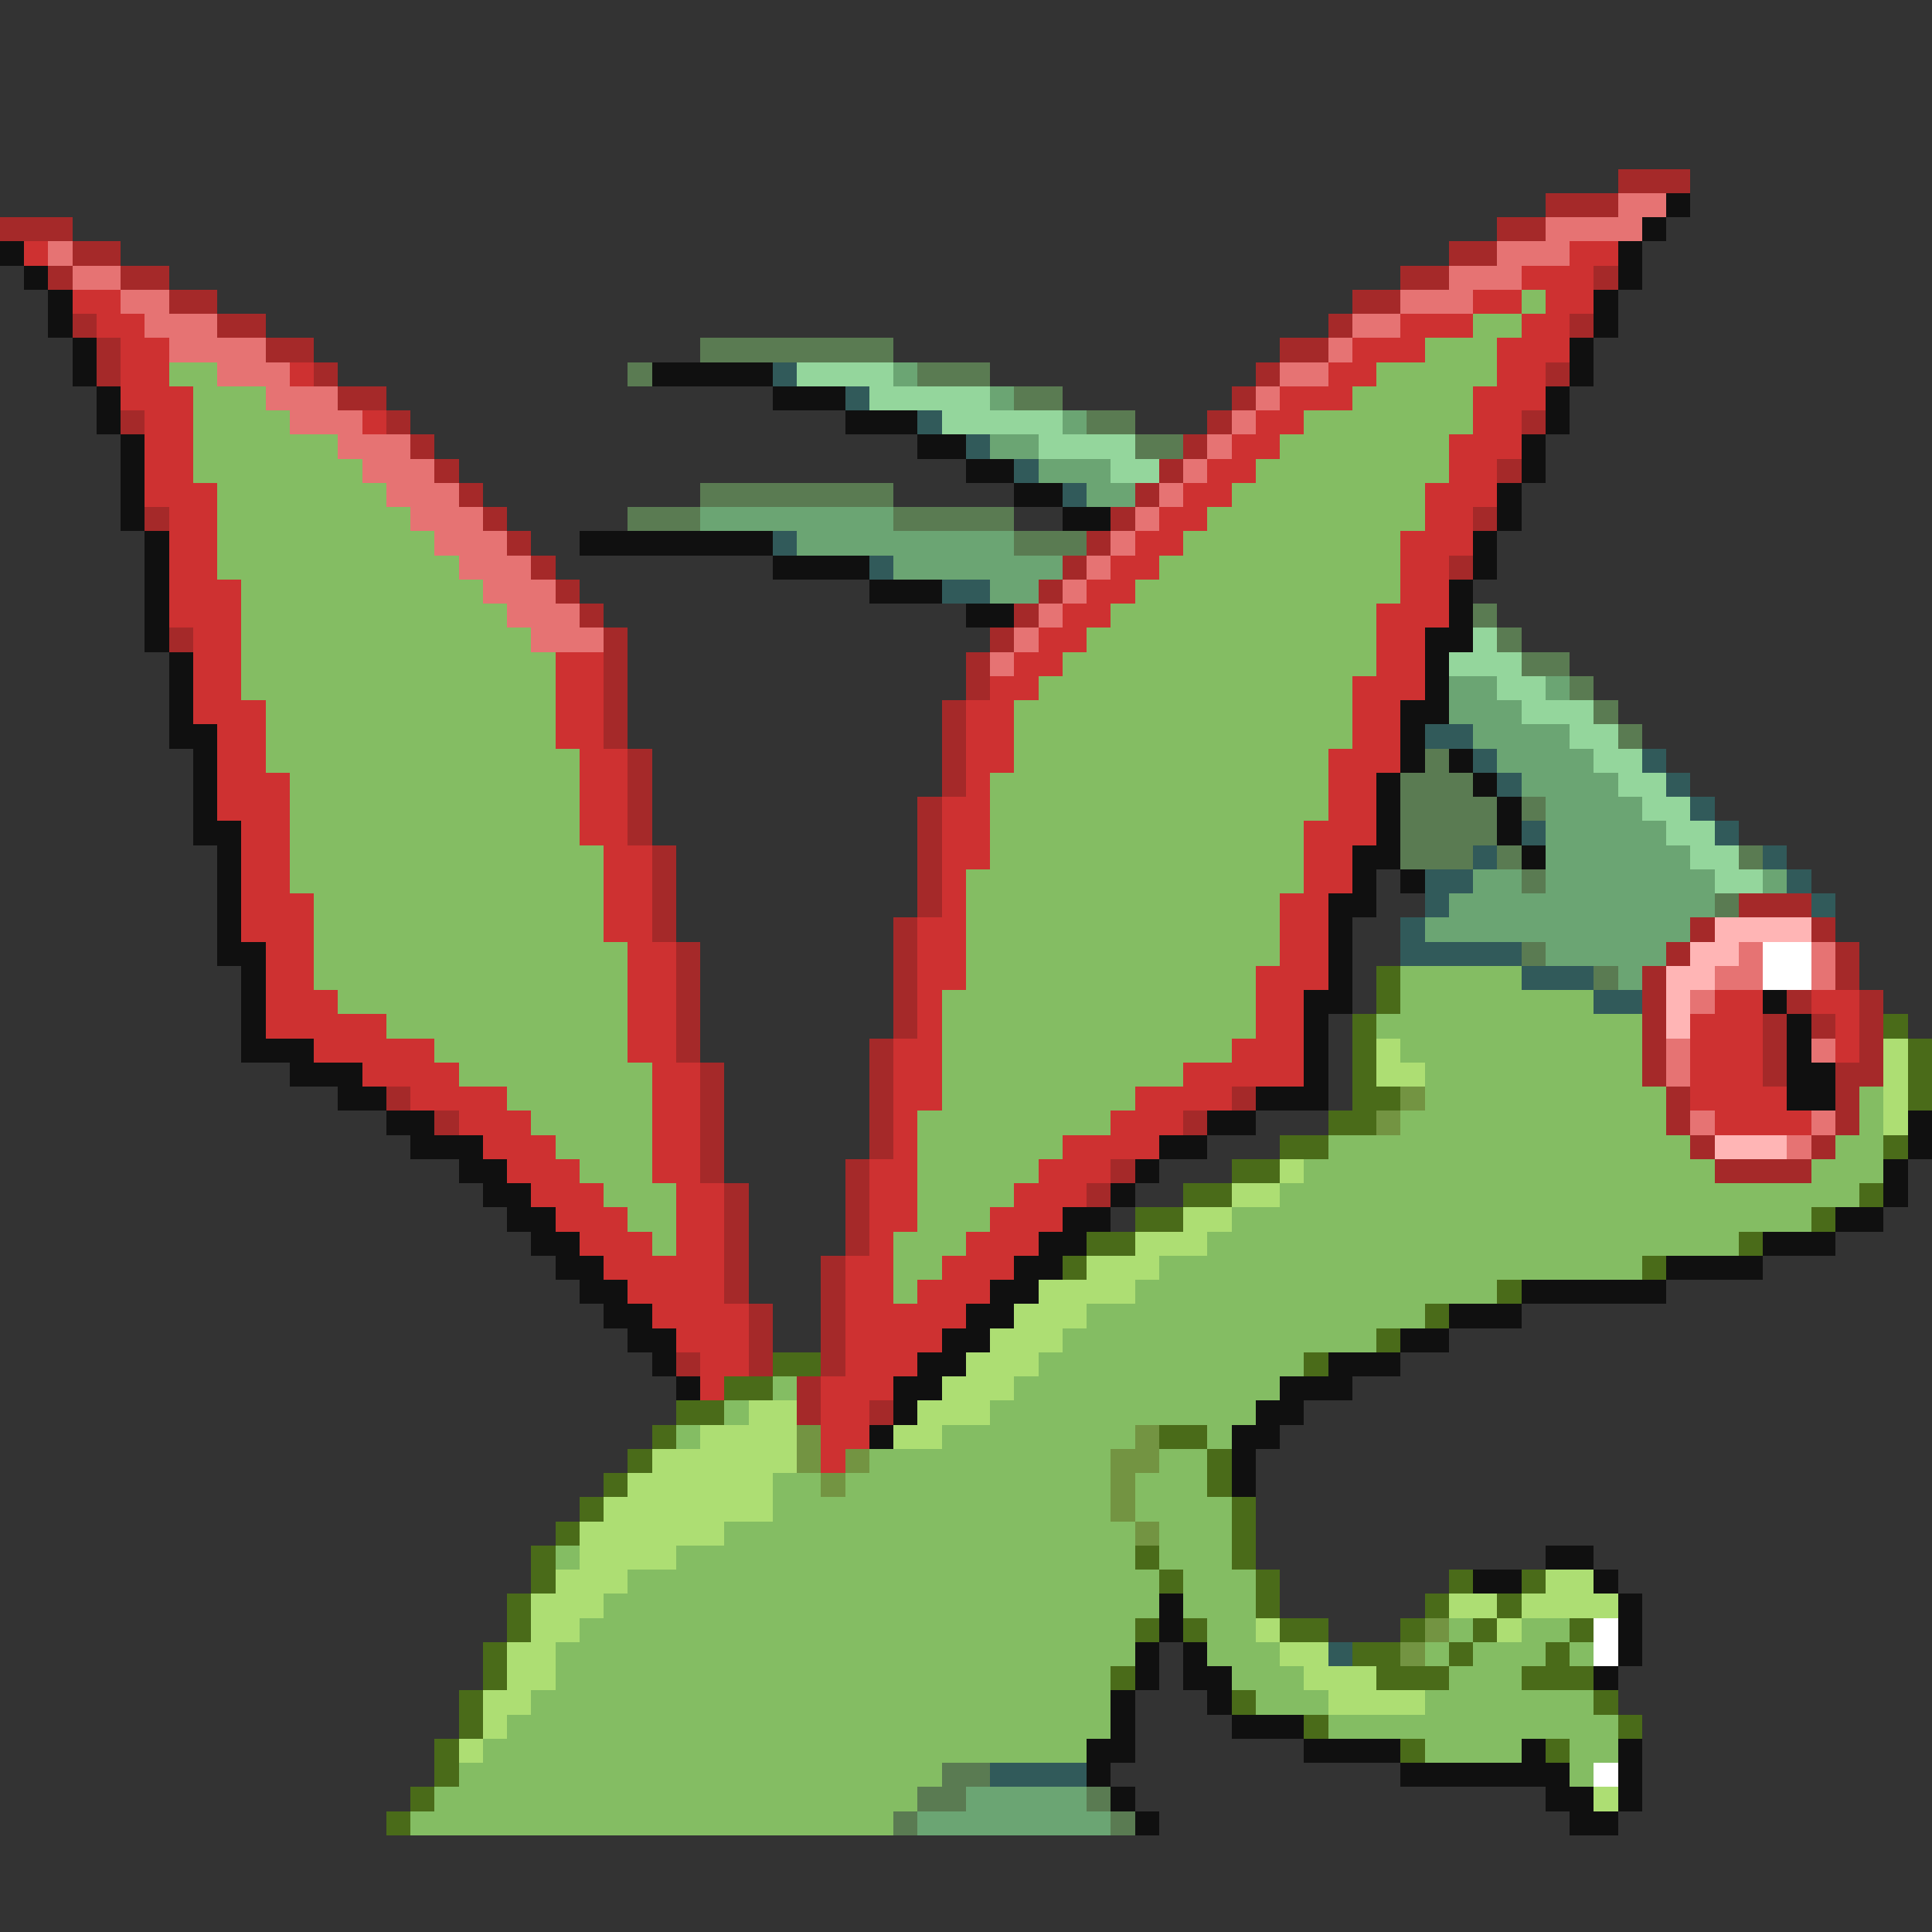 <svg xmlns="http://www.w3.org/2000/svg" viewBox="0 -0.5 80 80" shape-rendering="crispEdges">
<rect x="0" y="-0.5" width="80" height="80" fill="#333333" stroke="none"/>
<path stroke="#a52929" d="M67 7h3M64 8h3M0 9h3M62 9h2M3 10h2M60 10h2M2 11h1M5 11h2M58 11h2M66 11h1M7 12h2M56 12h2M3 13h1M9 13h2M55 13h1M65 13h1M4 14h1M11 14h2M53 14h2M4 15h1M13 15h1M52 15h1M64 15h1M14 16h2M51 16h1M5 17h1M16 17h1M50 17h1M63 17h1M17 18h1M49 18h1M18 19h1M48 19h1M62 19h1M19 20h1M47 20h1M6 21h1M20 21h1M46 21h1M61 21h1M21 22h1M45 22h1M22 23h1M44 23h1M60 23h1M23 24h1M43 24h1M24 25h1M42 25h1M7 26h1M25 26h1M41 26h1M25 27h1M40 27h1M25 28h1M40 28h1M25 29h1M39 29h1M25 30h1M39 30h1M26 31h1M39 31h1M26 32h1M39 32h1M26 33h1M38 33h1M26 34h1M38 34h1M27 35h1M38 35h1M27 36h1M38 36h1M27 37h1M38 37h1M72 37h3M27 38h1M37 38h1M70 38h1M75 38h1M28 39h1M37 39h1M69 39h1M76 39h1M28 40h1M37 40h1M68 40h1M76 40h1M28 41h1M37 41h1M68 41h1M74 41h1M77 41h1M28 42h1M37 42h1M68 42h1M73 42h1M75 42h1M77 42h1M28 43h1M36 43h1M68 43h1M73 43h1M77 43h1M29 44h1M36 44h1M68 44h1M73 44h1M76 44h2M16 45h1M29 45h1M36 45h1M51 45h1M69 45h1M76 45h1M18 46h1M29 46h1M36 46h1M49 46h1M69 46h1M76 46h1M29 47h1M36 47h1M70 47h1M75 47h1M29 48h1M35 48h1M46 48h1M71 48h4M30 49h1M35 49h1M45 49h1M30 50h1M35 50h1M30 51h1M35 51h1M30 52h1M34 52h1M30 53h1M34 53h1M31 54h1M34 54h1M31 55h1M34 55h1M28 56h1M31 56h1M34 56h1M33 57h1M33 58h1M36 58h1" />
<path stroke="#e67373" d="M67 8h2M64 9h4M2 10h1M62 10h3M3 11h2M60 11h3M5 12h2M58 12h3M6 13h3M56 13h2M7 14h4M55 14h1M9 15h3M53 15h2M11 16h3M52 16h1M12 17h3M51 17h1M14 18h3M50 18h1M15 19h3M49 19h1M16 20h3M48 20h1M17 21h3M47 21h1M18 22h3M46 22h1M19 23h3M45 23h1M20 24h3M44 24h1M21 25h3M43 25h1M22 26h3M42 26h1M41 27h1M72 39h1M75 39h1M71 40h2M75 40h1M70 41h1M69 43h1M75 43h1M69 44h1M70 46h1M75 46h1M74 47h1" />
<path stroke="#101010" d="M69 8h1M68 9h1M0 10h1M67 10h1M1 11h1M67 11h1M2 12h1M66 12h1M2 13h1M66 13h1M3 14h1M65 14h1M3 15h1M27 15h5M65 15h1M4 16h1M32 16h3M64 16h1M4 17h1M35 17h3M64 17h1M5 18h1M38 18h2M63 18h1M5 19h1M40 19h2M63 19h1M5 20h1M42 20h2M62 20h1M5 21h1M44 21h2M62 21h1M6 22h1M24 22h8M61 22h1M6 23h1M32 23h4M61 23h1M6 24h1M36 24h3M60 24h1M6 25h1M40 25h2M60 25h1M6 26h1M59 26h2M7 27h1M59 27h1M7 28h1M59 28h1M7 29h1M58 29h2M7 30h2M58 30h1M8 31h1M58 31h1M60 31h1M8 32h1M57 32h1M61 32h1M8 33h1M57 33h1M62 33h1M8 34h2M57 34h1M62 34h1M9 35h1M56 35h2M63 35h1M9 36h1M56 36h1M58 36h1M9 37h1M55 37h2M9 38h1M55 38h1M9 39h2M55 39h1M10 40h1M55 40h1M10 41h1M54 41h2M73 41h1M10 42h1M54 42h1M74 42h1M10 43h3M54 43h1M74 43h1M12 44h3M54 44h1M74 44h2M14 45h2M52 45h3M74 45h2M16 46h2M50 46h2M79 46h1M17 47h3M48 47h2M79 47h1M19 48h2M47 48h1M78 48h1M20 49h2M46 49h1M78 49h1M21 50h2M44 50h2M76 50h2M22 51h2M43 51h2M73 51h3M23 52h2M42 52h2M69 52h4M24 53h2M41 53h2M63 53h6M25 54h2M40 54h2M60 54h3M26 55h2M39 55h2M58 55h2M27 56h1M38 56h2M55 56h3M28 57h1M37 57h2M53 57h3M37 58h1M52 58h2M36 59h1M51 59h2M51 60h1M51 61h1M64 64h2M61 65h2M66 65h1M48 66h1M67 66h1M48 67h1M67 67h1M47 68h1M49 68h1M67 68h1M47 69h1M49 69h2M66 69h1M46 70h1M50 70h1M46 71h1M51 71h3M45 72h2M54 72h4M63 72h1M67 72h1M45 73h1M58 73h7M67 73h1M46 74h1M64 74h2M67 74h1M47 75h1M65 75h2" />
<path stroke="#ce3131" d="M1 10h1M65 10h2M63 11h3M3 12h2M61 12h2M64 12h2M4 13h2M58 13h3M63 13h2M5 14h2M56 14h3M62 14h3M5 15h2M12 15h1M55 15h2M62 15h2M5 16h3M53 16h3M61 16h3M6 17h2M15 17h1M52 17h2M61 17h2M6 18h2M51 18h2M60 18h3M6 19h2M50 19h2M60 19h2M6 20h3M49 20h2M59 20h3M7 21h2M48 21h2M59 21h2M7 22h2M47 22h2M58 22h3M7 23h2M46 23h2M58 23h2M7 24h3M45 24h2M58 24h2M7 25h3M44 25h2M57 25h3M8 26h2M43 26h2M57 26h2M8 27h2M23 27h2M42 27h2M57 27h2M8 28h2M23 28h2M41 28h2M56 28h3M8 29h3M23 29h2M40 29h2M56 29h2M9 30h2M23 30h2M40 30h2M56 30h2M9 31h2M24 31h2M40 31h2M55 31h3M9 32h3M24 32h2M40 32h1M55 32h2M9 33h3M24 33h2M39 33h2M55 33h2M10 34h2M24 34h2M39 34h2M54 34h3M10 35h2M25 35h2M39 35h2M54 35h2M10 36h2M25 36h2M39 36h1M54 36h2M10 37h3M25 37h2M39 37h1M53 37h2M10 38h3M25 38h2M38 38h2M53 38h2M11 39h2M26 39h2M38 39h2M53 39h2M11 40h2M26 40h2M38 40h2M52 40h3M11 41h3M26 41h2M38 41h1M52 41h2M71 41h2M75 41h2M11 42h5M26 42h2M38 42h1M52 42h2M70 42h3M76 42h1M13 43h5M26 43h2M37 43h2M51 43h3M70 43h3M76 43h1M15 44h4M27 44h2M37 44h2M49 44h5M70 44h3M17 45h4M27 45h2M37 45h2M47 45h4M70 45h4M19 46h3M27 46h2M37 46h1M46 46h3M71 46h4M20 47h3M27 47h2M37 47h1M44 47h4M21 48h3M27 48h2M36 48h2M43 48h3M22 49h3M28 49h2M36 49h2M42 49h3M23 50h3M28 50h2M36 50h2M41 50h3M24 51h3M28 51h2M36 51h1M40 51h3M25 52h5M35 52h2M39 52h3M26 53h4M35 53h2M38 53h3M27 54h4M35 54h5M28 55h3M35 55h4M29 56h2M35 56h3M29 57h1M34 57h3M34 58h2M34 59h2M34 60h1" />
<path stroke="#84bd63" d="M63 12h1M61 13h2M59 14h3M7 15h2M57 15h5M8 16h3M56 16h5M8 17h4M54 17h7M8 18h6M53 18h7M8 19h7M52 19h8M9 20h7M51 20h8M9 21h8M50 21h9M9 22h9M49 22h9M9 23h10M48 23h10M10 24h10M47 24h11M10 25h11M46 25h11M10 26h12M45 26h12M10 27h13M44 27h13M10 28h13M43 28h13M11 29h12M42 29h14M11 30h12M42 30h14M11 31h13M42 31h13M12 32h12M41 32h14M12 33h12M41 33h14M12 34h12M41 34h13M12 35h13M41 35h13M12 36h13M40 36h14M13 37h12M40 37h13M13 38h12M40 38h13M13 39h13M40 39h13M13 40h13M40 40h12M58 40h5M14 41h12M39 41h13M58 41h8M16 42h10M39 42h13M57 42h11M18 43h8M39 43h12M58 43h10M19 44h8M39 44h10M59 44h9M21 45h6M39 45h8M59 45h10M77 45h1M22 46h5M38 46h8M58 46h11M77 46h1M23 47h4M38 47h6M55 47h15M76 47h2M24 48h3M38 48h5M54 48h17M75 48h3M25 49h3M38 49h4M53 49h24M26 50h2M38 50h3M51 50h24M27 51h1M37 51h3M50 51h22M37 52h2M48 52h20M37 53h1M47 53h15M45 54h14M44 55h13M43 56h11M32 57h1M42 57h11M30 58h1M41 58h11M28 59h1M39 59h8M50 59h1M36 60h10M48 60h2M32 61h2M35 61h11M47 61h3M32 62h14M47 62h4M30 63h17M48 63h3M23 64h1M28 64h19M48 64h3M26 65h22M49 65h3M25 66h23M49 66h3M24 67h23M50 67h2M60 67h1M63 67h2M23 68h24M50 68h3M59 68h1M61 68h3M65 68h1M23 69h23M51 69h3M60 69h3M22 70h24M52 70h3M59 70h7M21 71h25M55 71h12M20 72h25M59 72h4M65 72h2M19 73h20M65 73h1M18 74h20M17 75h20" />
<path stroke="#5a7b52" d="M29 14h8M26 15h1M38 15h3M42 16h2M45 17h2M47 18h2M29 20h8M26 21h3M37 21h5M42 22h3M61 25h1M62 26h1M63 27h2M65 28h1M66 29h1M67 30h1M59 31h1M58 32h3M58 33h4M63 33h1M58 34h4M58 35h3M62 35h1M72 35h1M63 36h1M71 37h1M63 39h1M66 40h1M39 73h2M38 74h2M45 74h1M37 75h1M46 75h1" />
<path stroke="#315a5a" d="M32 15h1M35 16h1M38 17h1M40 18h1M42 19h1M44 20h1M32 22h1M36 23h1M39 24h2M59 30h2M61 31h1M68 31h1M62 32h1M69 32h1M70 33h1M63 34h1M71 34h1M61 35h1M73 35h1M59 36h2M74 36h1M59 37h1M75 37h1M58 38h1M58 39h5M63 40h3M66 41h2M55 68h1M41 73h4" />
<path stroke="#94d69c" d="M33 15h4M36 16h5M39 17h5M43 18h4M46 19h2M61 26h1M60 27h3M62 28h2M63 29h3M65 30h2M66 31h2M67 32h2M68 33h2M69 34h2M70 35h2M71 36h2" />
<path stroke="#6ba573" d="M37 15h1M41 16h1M44 17h1M41 18h2M43 19h3M45 20h2M29 21h8M33 22h9M37 23h7M41 24h2M60 28h2M64 28h1M60 29h3M61 30h4M62 31h4M63 32h4M64 33h4M64 34h5M64 35h6M61 36h2M64 36h7M73 36h1M60 37h11M59 38h11M64 39h5M67 40h1M40 74h5M38 75h8" />
<path stroke="#ffb5b5" d="M71 38h4M70 39h2M69 40h2M69 41h1M69 42h1M71 47h3" />
<path stroke="#ffffff" d="M73 39h2M73 40h2M66 67h1M66 68h1M66 73h1" />
<path stroke="#4a6b19" d="M57 40h1M57 41h1M56 42h1M78 42h1M56 43h1M79 43h1M56 44h1M79 44h1M56 45h2M79 45h1M55 46h2M53 47h2M78 47h1M51 48h2M49 49h2M77 49h1M47 50h2M75 50h1M45 51h2M72 51h1M44 52h1M68 52h1M62 53h1M59 54h1M57 55h1M32 56h2M54 56h1M30 57h2M28 58h2M27 59h1M48 59h2M26 60h1M50 60h1M25 61h1M50 61h1M24 62h1M51 62h1M23 63h1M51 63h1M22 64h1M47 64h1M51 64h1M22 65h1M48 65h1M52 65h1M60 65h1M63 65h1M21 66h1M52 66h1M59 66h1M62 66h1M21 67h1M47 67h1M49 67h1M53 67h2M58 67h1M61 67h1M65 67h1M20 68h1M56 68h2M60 68h1M64 68h1M20 69h1M46 69h1M57 69h3M63 69h3M19 70h1M51 70h1M66 70h1M19 71h1M54 71h1M67 71h1M18 72h1M58 72h1M64 72h1M18 73h1M17 74h1M16 75h1" />
<path stroke="#adde73" d="M57 43h1M78 43h1M57 44h2M78 44h1M78 45h1M78 46h1M53 48h1M51 49h2M49 50h2M47 51h3M45 52h3M43 53h4M42 54h3M41 55h3M40 56h3M39 57h3M31 58h2M38 58h3M29 59h4M37 59h2M27 60h6M26 61h6M25 62h7M24 63h6M24 64h4M23 65h3M64 65h2M22 66h3M60 66h2M63 66h4M22 67h2M52 67h1M62 67h1M21 68h2M53 68h2M21 69h2M54 69h3M20 70h2M55 70h4M20 71h1M19 72h1M66 74h1" />
<path stroke="#739442" d="M58 45h1M57 46h1M33 59h1M47 59h1M33 60h1M35 60h1M46 60h2M34 61h1M46 61h1M46 62h1M47 63h1M59 67h1M58 68h1" />
</svg>